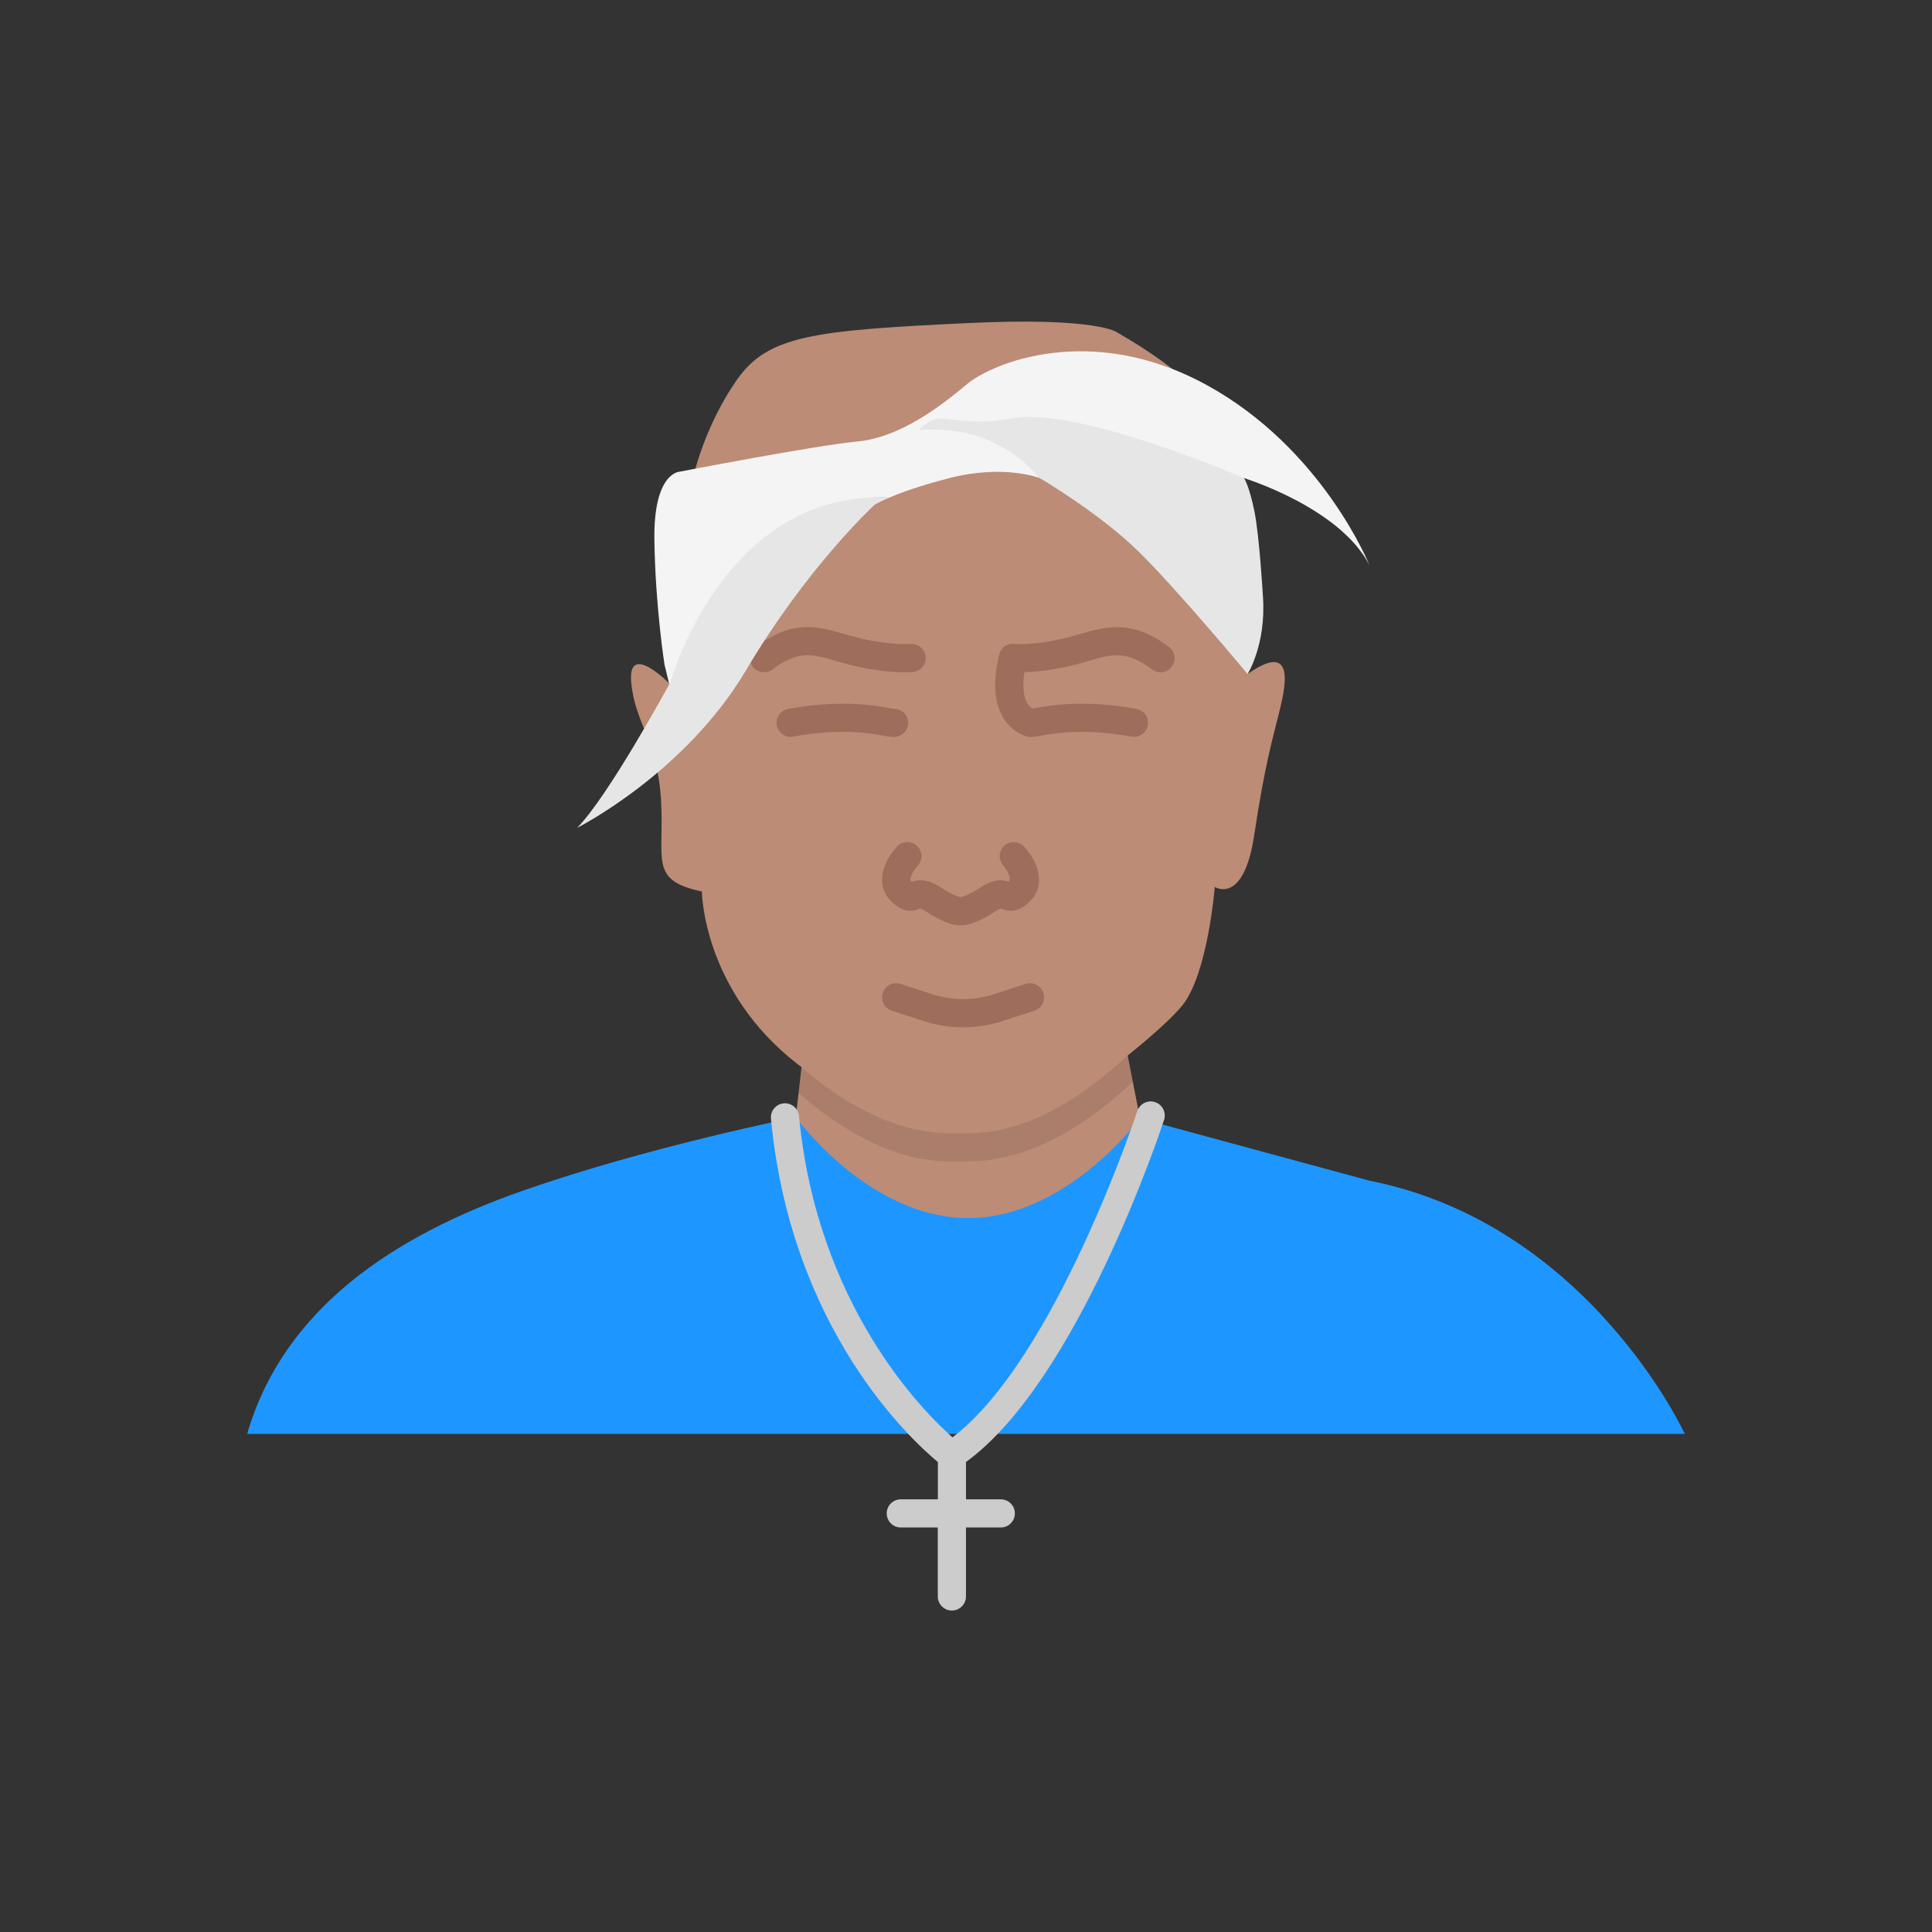 <?xml version="1.0" ?><svg style="enable-background:new 0 0 48 48;" version="1.1" viewBox="0 0 48 48" xml:space="preserve" xmlns="http://www.w3.org/2000/svg" xmlns:xlink="http://www.w3.org/1999/xlink"><rect x="0" y="0" width="48" height="48" fill="#333333" stroke="none"/><g id="Icons"><g><path d="M19.773,27.76c0,0-3.65,0.722-6.816,1.834c-3.166,1.112-5.909,2.911-6.816,6.031    h35.717c0,0-2.394-5.215-7.838-6.292l-5.698-1.546C28.322,27.787,23.799,30.684,19.773,27.76z" style="fill:#1D97FF;"/><path d="M30.996,16.746c0,0,0.572-1.316,0.178-3.189c-0.395-1.873,0.043-3.309-3.41-5.293    c0,0-0.454-0.394-3.747-0.236c-3.804,0.182-4.934,0.306-5.705,1.403c-0.771,1.097-1.054,2.29-1.054,2.29    s-0.716,0.08-0.572,1.933c0.144,1.853-0.044,3.339-0.044,3.339s-1.05-1.076-0.96-0.048    c0.09,1.028,0.647,1.431,0.74,2.918c0.093,1.487-0.316,2.006,1.016,2.286c0,0,0.015,2.459,2.389,4.298    c0.087,0.068,0.16,0.116,0.244,0.178l-0.148-0.202l-0.15,1.336c0,0,1.778,2.461,4.221,2.504    c2.476,0.043,4.328-2.477,4.328-2.477l-0.328-1.683l-0.017,0.153c0.646-0.515,1.179-1.003,1.402-1.282    c0.631-0.79,0.802-2.938,0.802-2.938s0.716,0.463,0.979-1.284c0.263-1.746,0.464-2.421,0.611-3.015    C31.918,17.145,32.239,15.873,30.996,16.746z" style="fill:#BC8C77;"/><path d="M28.149,26.874c-1.02,0.96-2.5,2-4.13,1.98h-0.37c-1.47,0.02-2.81-0.83-3.81-1.7l0.07-0.64    c0.99,0.85,2.31,1.66,3.74,1.64h0.37c1.57,0.02,2.989-0.999,3.999-1.929L28.149,26.874z" style="opacity:0.1;"/><g><path d="M25.482,24.445l-0.801,0.26c-0.493,0.158-1.014,0.158-1.506,0l-0.802-0.26     c-0.183-0.06-0.381,0.042-0.441,0.226c-0.059,0.184,0.041,0.381,0.225,0.44l0.802,0.26     c0.316,0.102,0.642,0.153,0.968,0.153c0.326,0,0.652-0.051,0.969-0.153l0.801-0.26     c0.184-0.059,0.285-0.257,0.225-0.441C25.864,24.487,25.666,24.386,25.482,24.445z" style="fill:#9E6D5C;"/><path d="M22.863,22.57c0,0,0.038,0.007,0.127,0.065c0.423,0.28,0.69,0.353,0.854,0.353     c0.008,0,0.013-0.002,0.021-0.002c0.007,0,0.013,0.002,0.021,0.002c0.164,0,0.431-0.072,0.854-0.353     c0.088-0.059,0.127-0.064,0.133-0.057c0.183,0.071,0.409,0.108,0.705-0.174     c0.418-0.398,0.222-0.99-0.138-1.373c-0.132-0.138-0.351-0.145-0.493-0.016     c-0.141,0.132-0.148,0.352-0.018,0.494c0.072,0.078,0.202,0.276,0.14,0.396     c-0.18-0.059-0.396-0.067-0.716,0.145c-0.294,0.195-0.439,0.23-0.47,0.235     c-0.001-0-0.002,0.001-0.004,0.001c-0.009,0.001-0.017-0.002-0.026-0c-0.002,0-0.144-0.016-0.477-0.236     c-0.322-0.214-0.537-0.206-0.732-0.14c-0.001-0.004-0.004-0.009-0.01-0.015     c-0.067-0.064,0.086-0.3,0.166-0.387c0.131-0.141,0.124-0.361-0.016-0.493     c-0.141-0.132-0.363-0.126-0.495,0.015c-0.36,0.383-0.556,0.976-0.138,1.373     C22.448,22.687,22.674,22.649,22.863,22.57z" style="fill:#9E6D5C;"/><path d="M29.042,16.073c-0.917-0.692-1.563-0.505-2.187-0.326     c-0.102,0.029-0.207,0.06-0.317,0.087c-0.826,0.21-1.332,0.167-1.339,0.163     c-0.181-0.021-0.334,0.098-0.375,0.267c-0.162,0.674-0.124,1.208,0.114,1.588     c0.182,0.289,0.428,0.398,0.536,0.433c0.045,0.018,0.09,0.025,0.139,0.025c0.065,0,0.135-0.012,0.218-0.027     c0.328-0.06,1.095-0.2,2.279,0.019c0.185,0.036,0.372-0.092,0.407-0.281     c0.035-0.19-0.091-0.373-0.281-0.408c-1.307-0.239-2.164-0.085-2.529-0.019l-0.055,0.009     c-0.136-0.072-0.288-0.326-0.201-0.902c0.272-0.008,0.706-0.047,1.259-0.187     c0.119-0.03,0.231-0.062,0.34-0.094c0.582-0.169,0.933-0.27,1.572,0.212     c0.154,0.117,0.374,0.085,0.49-0.068C29.228,16.409,29.197,16.19,29.042,16.073z" style="fill:#9E6D5C;"/><path d="M20.764,16.42c0.109,0.031,0.222,0.064,0.34,0.094     c0.96,0.242,1.558,0.184,1.581,0.18c0.191-0.019,0.33-0.19,0.311-0.383     c-0.019-0.191-0.191-0.325-0.382-0.314c-0.006,0.003-0.513,0.046-1.339-0.163     c-0.11-0.027-0.216-0.058-0.317-0.087c-0.624-0.179-1.268-0.366-2.186,0.326     c-0.155,0.116-0.186,0.336-0.069,0.49c0.068,0.091,0.173,0.139,0.28,0.139c0.073,0,0.147-0.022,0.21-0.07     C19.831,16.152,20.184,16.25,20.764,16.42z" style="fill:#9E6D5C;"/><path d="M22.201,18.31c0.071,0,0.135-0.015,0.203-0.059c0.162-0.104,0.209-0.321,0.104-0.483     c-0.071-0.111-0.196-0.162-0.316-0.16l-0.084-0.014c-0.366-0.066-1.221-0.221-2.529,0.019     c-0.19,0.035-0.316,0.218-0.281,0.408c0.035,0.189,0.223,0.317,0.407,0.281     c1.183-0.22,1.951-0.079,2.279-0.019C22.067,18.298,22.137,18.31,22.201,18.31z" style="fill:#9E6D5C;"/></g><path d="M28.921,27.824c0.06-0.185-0.04-0.382-0.224-0.442    c-0.185-0.06-0.381,0.04-0.441,0.224c-0.021,0.064-2.048,6.181-4.592,8.105    c-0.738-0.653-3.366-3.285-3.813-7.984c-0.018-0.191-0.189-0.332-0.382-0.315    c-0.192,0.019-0.334,0.19-0.315,0.382c0.498,5.232,3.48,7.976,4.147,8.53v0.926H22.38    c-0.193,0-0.35,0.156-0.35,0.35c0,0.193,0.157,0.35,0.35,0.35h0.919v1.713    c0,0.193,0.157,0.35,0.35,0.35c0.193,0,0.35-0.156,0.35-0.35v-1.713h0.865    c0.193,0,0.35-0.156,0.35-0.35c0-0.193-0.157-0.35-0.35-0.35h-0.865v-0.927    C26.763,34.318,28.832,28.094,28.921,27.824z" style="fill:#CCCCCC;"/><path d="M16.643,16.993l-0.017,0.01c-0.013,0.024-1.512,2.781-2.287,3.564    c0,0,2.673-1.343,4.199-3.92c1.525-2.577,3.193-4.107,3.193-4.107s0.11-0.068,0.355-0.173l-0.07-0.006    c-1.405-0.047-2.791,0.011-3.596,0.733C16.888,14.467,16.643,16.993,16.643,16.993z" style="fill:#E6E6E6;"/><path d="M22.099,10.774l-0-0c-0.256,0.098-0.52,0.168-0.786,0.193    c-1.069,0.102-4.439,0.754-4.439,0.754s-0.639,0.029-0.616,1.688c0.023,1.659,0.252,3.106,0.252,3.106    l0.118,0.485l-0.001,0.002l0.017-0.01c0,0,1.295-4.77,5.373-4.632l0.07,0.006    c0.286-0.123,0.76-0.298,1.496-0.487c1.369-0.352,2.25,0,2.25,0c-0.383-0.444-0.425-0.749-0.847-0.936    C23.72,10.383,22.099,10.774,22.099,10.774z" style="fill:#F4F4F4;"/><path d="M25.13,9.745c-1.596,0.289-1.725,0.26-2.333,0.938    c0.431-0.027,1.044-0.02,1.637,0.205c0.476,0.181,0.964,0.487,1.399,0.991c0,0,1.471,0.861,2.446,1.816    s2.717,3.051,2.717,3.051s0.463-0.73,0.382-1.913c0,0-0.086-1.504-0.212-2.127    c-0.129-0.637-0.257-0.827-0.257-0.827s-1.449-1.077-3.024-1.527C26.898,10.069,25.756,9.632,25.13,9.745z" style="fill:#E6E6E6;"/><path d="M34.02,14.036c0,0-1.161-2.899-4.051-4.476c-2.891-1.577-5.345-0.522-5.946-0.015    c-0.452,0.381-1.151,0.934-1.924,1.23l0,0c0,0,0.246-0.019,0.689-0.047    c0.608-0.678,0.787-0.047,2.383-0.337c1.625-0.294,5.739,1.488,5.739,1.488S33.287,12.61,34.02,14.036z" style="fill:#F4F4F4;"/></g></g></svg>